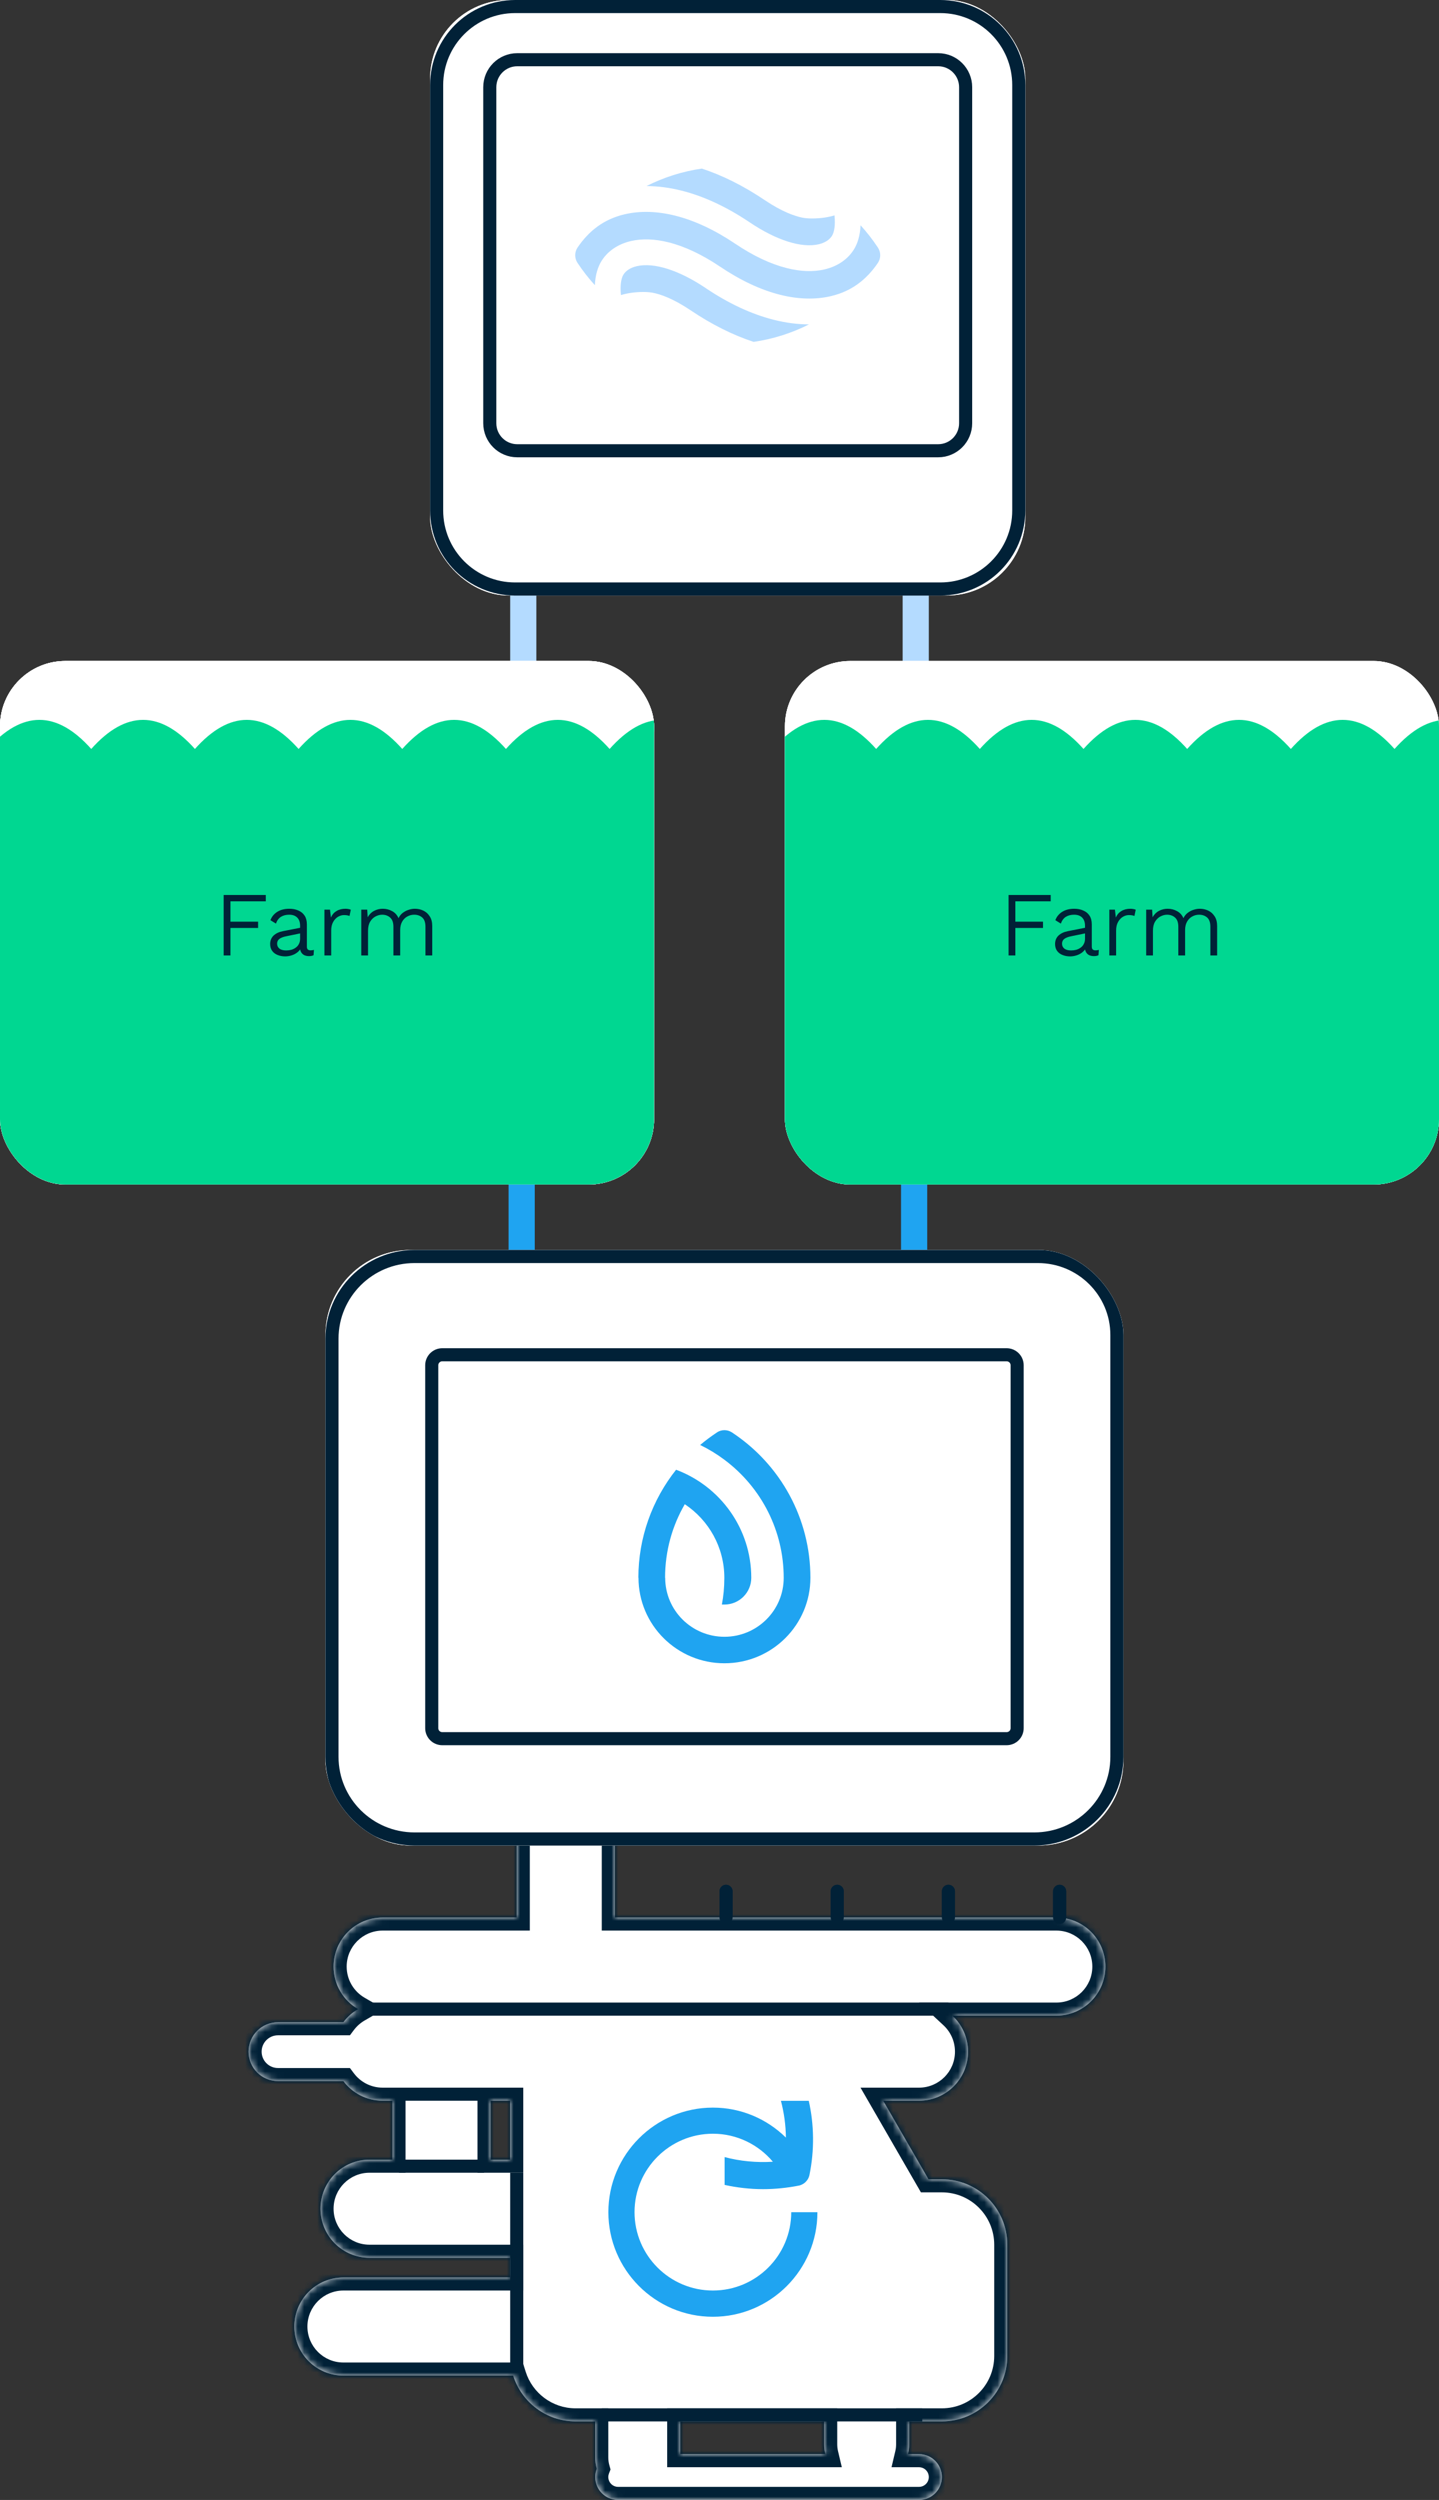 <svg width="220" height="382" viewBox="0 0 220 382" fill="none" xmlns="http://www.w3.org/2000/svg">
<rect x="0" y="0" width="220" height="382" fill="#333333" stroke="none"/>
<path d="M140 91L140 101L140 106L140 111" stroke="#B4DBFF" stroke-width="4"/>
<path d="M80 91L80 101L80 106L80 111" stroke="#B4DBFF" stroke-width="4"/>
<path d="M139.756 201L139.756 177" stroke="#1FA4F1" stroke-width="4"/>
<path d="M79.756 201L79.756 177" stroke="#1FA4F1" stroke-width="4"/>
<mask id="path-5-inside-1_2505_24807" fill="white">
<path fill-rule="evenodd" clip-rule="evenodd" d="M94 276.5C94 272.358 90.642 269 86.5 269C82.358 269 79 272.358 79 276.5V293H58.5C54.358 293 51 296.358 51 300.5C51 303.278 52.511 305.704 54.756 307C53.875 307.508 53.107 308.191 52.499 309H42.5C40.015 309 38 311.015 38 313.5C38 315.985 40.015 318 42.5 318H52.499C53.868 319.822 56.046 321 58.5 321H60L60 330H56.5C52.358 330 49 333.358 49 337.5C49 341.642 52.358 345 56.5 345H78V348H52.5C48.358 348 45 351.358 45 355.5C45 359.642 48.358 363 52.5 363H78.458C79.732 367.057 83.522 370 88 370H91V375.5C91 376.102 91.082 376.684 91.235 377.237C91.083 377.629 91 378.055 91 378.5C91 380.433 92.567 382 94.5 382H97.49L97.5 382L97.51 382H140.5C142.433 382 144 380.433 144 378.5C144 376.567 142.433 375 140.5 375H138.826C138.94 374.518 139 374.016 139 373.5V370H144C149.523 370 154 365.523 154 360V343C154 337.477 149.523 333 144 333H141.95L135.022 321H140.5C144.642 321 148 317.642 148 313.5C148 311.327 147.076 309.37 145.599 308H161.5C165.642 308 169 304.642 169 300.5C169 296.358 165.642 293 161.5 293H94V276.5ZM75 330V321H78V330H75ZM126 373.5C126 374.016 126.06 374.518 126.174 375H104V370H126V373.5Z"/>
</mask>
<path fill-rule="evenodd" clip-rule="evenodd" d="M94 276.5C94 272.358 90.642 269 86.5 269C82.358 269 79 272.358 79 276.5V293H58.5C54.358 293 51 296.358 51 300.5C51 303.278 52.511 305.704 54.756 307C53.875 307.508 53.107 308.191 52.499 309H42.5C40.015 309 38 311.015 38 313.5C38 315.985 40.015 318 42.5 318H52.499C53.868 319.822 56.046 321 58.5 321H60L60 330H56.5C52.358 330 49 333.358 49 337.5C49 341.642 52.358 345 56.5 345H78V348H52.5C48.358 348 45 351.358 45 355.5C45 359.642 48.358 363 52.5 363H78.458C79.732 367.057 83.522 370 88 370H91V375.5C91 376.102 91.082 376.684 91.235 377.237C91.083 377.629 91 378.055 91 378.5C91 380.433 92.567 382 94.5 382H97.49L97.5 382L97.51 382H140.5C142.433 382 144 380.433 144 378.5C144 376.567 142.433 375 140.5 375H138.826C138.94 374.518 139 374.016 139 373.5V370H144C149.523 370 154 365.523 154 360V343C154 337.477 149.523 333 144 333H141.95L135.022 321H140.5C144.642 321 148 317.642 148 313.5C148 311.327 147.076 309.37 145.599 308H161.5C165.642 308 169 304.642 169 300.5C169 296.358 165.642 293 161.5 293H94V276.5ZM75 330V321H78V330H75ZM126 373.5C126 374.016 126.06 374.518 126.174 375H104V370H126V373.5Z" fill="white"/>
<path d="M79 293V295H81V293H79ZM54.756 307L55.756 308.732L58.756 307L55.756 305.268L54.756 307ZM52.499 309V311H53.498L54.099 310.201L52.499 309ZM52.499 318L54.099 316.799L53.498 316H52.499V318ZM60 321H62V319H60V321ZM60 330V332H62V330H60ZM78 345H80V343H78V345ZM78 348V350H80V348H78ZM78.458 363L80.366 362.401L79.926 361H78.458V363ZM91 370H93V368H91V370ZM91.235 377.237L93.1 377.959L93.339 377.342L93.162 376.704L91.235 377.237ZM97.49 382L97.491 380H97.49V382ZM97.5 382L97.499 384H97.501L97.5 382ZM97.51 382V380H97.509L97.51 382ZM138.826 375L136.88 374.54L136.299 377H138.826V375ZM139 370V368H137V370H139ZM141.95 333L140.218 334L140.796 335H141.95V333ZM135.022 321V319H131.558L133.29 322L135.022 321ZM145.599 308V306H140.502L144.239 309.466L145.599 308ZM94 293H92V295H94V293ZM75 321V319H73V321H75ZM75 330H73V332H75V330ZM78 321H80V319H78V321ZM78 330V332H80V330H78ZM126.174 375V377H128.701L128.12 374.54L126.174 375ZM104 375H102V377H104V375ZM104 370V368H102V370H104ZM126 370H128V368H126V370ZM86.5 271C89.538 271 92 273.462 92 276.5H96C96 271.253 91.747 267 86.5 267V271ZM81 276.5C81 273.462 83.462 271 86.5 271V267C81.253 267 77 271.253 77 276.5H81ZM81 293V276.5H77V293H81ZM58.5 295H79V291H58.5V295ZM53 300.5C53 297.462 55.462 295 58.5 295V291C53.253 291 49 295.253 49 300.5H53ZM55.756 305.268C54.104 304.315 53 302.535 53 300.5H49C49 304.022 50.917 307.094 53.756 308.732L55.756 305.268ZM54.099 310.201C54.545 309.606 55.11 309.105 55.756 308.732L53.756 305.268C52.641 305.912 51.669 306.775 50.9 307.799L54.099 310.201ZM42.5 311H52.499V307H42.5V311ZM40 313.5C40 312.119 41.119 311 42.5 311V307C38.91 307 36 309.91 36 313.5H40ZM42.5 316C41.119 316 40 314.881 40 313.5H36C36 317.09 38.91 320 42.5 320V316ZM52.499 316H42.5V320H52.499V316ZM58.5 319C56.702 319 55.105 318.139 54.099 316.799L50.9 319.201C52.63 321.504 55.391 323 58.5 323V319ZM60 319H58.5V323H60V319ZM62 330L62 321H58L58 330H62ZM56.5 332H60V328H56.5V332ZM51 337.5C51 334.462 53.462 332 56.5 332V328C51.253 328 47 332.253 47 337.5H51ZM56.5 343C53.462 343 51 340.538 51 337.5H47C47 342.747 51.253 347 56.5 347V343ZM78 343H56.5V347H78V343ZM80 348V345H76V348H80ZM52.5 350H78V346H52.5V350ZM47 355.5C47 352.462 49.462 350 52.5 350V346C47.253 346 43 350.253 43 355.5H47ZM52.5 361C49.462 361 47 358.538 47 355.5H43C43 360.747 47.253 365 52.5 365V361ZM78.458 361H52.5V365H78.458V361ZM88 368C84.421 368 81.386 365.648 80.366 362.401L76.55 363.599C78.078 368.466 82.624 372 88 372V368ZM91 368H88V372H91V368ZM93 375.5V370H89V375.5H93ZM93.162 376.704C93.057 376.323 93 375.92 93 375.5H89C89 376.284 89.107 377.045 89.307 377.771L93.162 376.704ZM93 378.5C93 378.306 93.036 378.124 93.1 377.959L89.37 376.515C89.13 377.134 89 377.804 89 378.5H93ZM94.5 380C93.672 380 93 379.328 93 378.5H89C89 381.538 91.462 384 94.5 384V380ZM97.49 380H94.5V384H97.49V380ZM97.501 380L97.491 380L97.488 384L97.499 384L97.501 380ZM97.509 380L97.499 380L97.501 384L97.512 384L97.509 380ZM140.5 380H97.51V384H140.5V380ZM142 378.5C142 379.328 141.328 380 140.5 380V384C143.538 384 146 381.538 146 378.5H142ZM140.5 377C141.328 377 142 377.672 142 378.5H146C146 375.462 143.538 373 140.5 373V377ZM138.826 377H140.5V373H138.826V377ZM137 373.5C137 373.86 136.958 374.208 136.88 374.54L140.773 375.46C140.922 374.829 141 374.172 141 373.5H137ZM137 370V373.5H141V370H137ZM144 368H139V372H144V368ZM152 360C152 364.418 148.418 368 144 368V372C150.627 372 156 366.627 156 360H152ZM152 343V360H156V343H152ZM144 335C148.418 335 152 338.582 152 343H156C156 336.373 150.627 331 144 331V335ZM141.95 335H144V331H141.95V335ZM133.29 322L140.218 334L143.683 332L136.754 320L133.29 322ZM140.5 319H135.022V323H140.5V319ZM146 313.5C146 316.538 143.538 319 140.5 319V323C145.747 323 150 318.747 150 313.5H146ZM144.239 309.466C145.325 310.473 146 311.906 146 313.5H150C150 310.748 148.827 308.266 146.959 306.534L144.239 309.466ZM161.5 306H145.599V310H161.5V306ZM167 300.5C167 303.538 164.538 306 161.5 306V310C166.747 310 171 305.747 171 300.5H167ZM161.5 295C164.538 295 167 297.462 167 300.5H171C171 295.253 166.747 291 161.5 291V295ZM94 295H161.5V291H94V295ZM92 276.5V293H96V276.5H92ZM73 321V330H77V321H73ZM78 319H75V323H78V319ZM80 330V321H76V330H80ZM75 332H78V328H75V332ZM128.12 374.54C128.042 374.208 128 373.86 128 373.5H124C124 374.172 124.078 374.829 124.227 375.46L128.12 374.54ZM104 377H126.174V373H104V377ZM102 370V375H106V370H102ZM126 368H104V372H126V368ZM128 373.5V370H124V373.5H128Z" fill="#012137" mask="url(#path-5-inside-1_2505_24807)"/>
<path d="M120.97 338.02C120.97 344.63 115.6 350 108.99 350C102.38 350 97.01 344.63 97.01 338.02C97.01 331.41 102.38 326.04 108.99 326.04C112.67 326.04 115.96 327.71 118.16 330.32C115.66 330.48 113.17 330.24 110.78 329.61V333.86C112.7 334.28 114.67 334.51 116.66 334.51C118.5 334.51 120.36 334.32 122.21 333.95C122.85 333.79 123.39 333.32 123.64 332.71C123.69 332.59 123.72 332.48 123.75 332.36C124.53 328.54 124.47 324.69 123.65 321.01H119.39C119.87 322.83 120.13 324.72 120.15 326.63C117.27 323.8 113.34 322.05 108.99 322.05C100.18 322.05 93.01 329.22 93.01 338.03C93.01 346.84 100.18 354.01 108.99 354.01C117.8 354.01 124.97 346.84 124.97 338.03H120.97V338.02Z" fill="#1FA4F1"/>
<path d="M145 307H56.5" stroke="#012137" stroke-width="2"/>
<path d="M111 289L111 293" stroke="#012137" stroke-width="2" stroke-linecap="round"/>
<path d="M128 289L128 293" stroke="#012137" stroke-width="2" stroke-linecap="round"/>
<path d="M145 289L145 293" stroke="#012137" stroke-width="2" stroke-linecap="round"/>
<path d="M162 289L162 293" stroke="#012137" stroke-width="2" stroke-linecap="round"/>
<path d="M79 362L79 332" stroke="#012137" stroke-width="2"/>
<path d="M74 331L61 331" stroke="#012137" stroke-width="2"/>
<path d="M74 320L61 320" stroke="#012137" stroke-width="2"/>
<path d="M141 369L92 369" stroke="#012137" stroke-width="2"/>
<mask id="path-17-inside-2_2505_24807" fill="white">
<path fill-rule="evenodd" clip-rule="evenodd" d="M94 276.5C94 272.358 90.642 269 86.5 269C82.358 269 79 272.358 79 276.5V293H58.5C54.358 293 51 296.358 51 300.5C51 303.278 52.511 305.704 54.756 307C53.875 307.508 53.107 308.191 52.499 309H42.5C40.015 309 38 311.015 38 313.5C38 315.985 40.015 318 42.5 318H52.499C53.868 319.822 56.046 321 58.5 321H60L60 330H56.5C52.358 330 49 333.358 49 337.5C49 341.642 52.358 345 56.5 345H78V348H52.5C48.358 348 45 351.358 45 355.5C45 359.642 48.358 363 52.5 363H78.458C79.732 367.057 83.522 370 88 370H91V375.5C91 376.102 91.082 376.684 91.235 377.237C91.083 377.629 91 378.055 91 378.5C91 380.433 92.567 382 94.5 382H97.49L97.5 382L97.51 382H140.5C142.433 382 144 380.433 144 378.5C144 376.567 142.433 375 140.5 375H138.826C138.94 374.518 139 374.016 139 373.5V370H144C149.523 370 154 365.523 154 360V343C154 337.477 149.523 333 144 333H141.95L135.022 321H140.5C144.642 321 148 317.642 148 313.5C148 311.327 147.076 309.37 145.599 308H161.5C165.642 308 169 304.642 169 300.5C169 296.358 165.642 293 161.5 293H94V276.5ZM75 330V321H78V330H75ZM126 373.5C126 374.016 126.06 374.518 126.174 375H104V370H126V373.5Z"/>
</mask>
<path fill-rule="evenodd" clip-rule="evenodd" d="M94 276.5C94 272.358 90.642 269 86.5 269C82.358 269 79 272.358 79 276.5V293H58.5C54.358 293 51 296.358 51 300.5C51 303.278 52.511 305.704 54.756 307C53.875 307.508 53.107 308.191 52.499 309H42.5C40.015 309 38 311.015 38 313.5C38 315.985 40.015 318 42.5 318H52.499C53.868 319.822 56.046 321 58.5 321H60L60 330H56.5C52.358 330 49 333.358 49 337.5C49 341.642 52.358 345 56.5 345H78V348H52.5C48.358 348 45 351.358 45 355.5C45 359.642 48.358 363 52.5 363H78.458C79.732 367.057 83.522 370 88 370H91V375.5C91 376.102 91.082 376.684 91.235 377.237C91.083 377.629 91 378.055 91 378.5C91 380.433 92.567 382 94.5 382H97.49L97.5 382L97.51 382H140.5C142.433 382 144 380.433 144 378.5C144 376.567 142.433 375 140.5 375H138.826C138.94 374.518 139 374.016 139 373.5V370H144C149.523 370 154 365.523 154 360V343C154 337.477 149.523 333 144 333H141.95L135.022 321H140.5C144.642 321 148 317.642 148 313.5C148 311.327 147.076 309.37 145.599 308H161.5C165.642 308 169 304.642 169 300.5C169 296.358 165.642 293 161.5 293H94V276.5ZM75 330V321H78V330H75ZM126 373.5C126 374.016 126.06 374.518 126.174 375H104V370H126V373.5Z" fill="white"/>
<path d="M79 293V295H81V293H79ZM54.756 307L55.756 308.732L58.756 307L55.756 305.268L54.756 307ZM52.499 309V311H53.498L54.099 310.201L52.499 309ZM52.499 318L54.099 316.799L53.498 316H52.499V318ZM60 321H62V319H60V321ZM60 330V332H62V330H60ZM78 345H80V343H78V345ZM78 348V350H80V348H78ZM78.458 363L80.366 362.401L79.926 361H78.458V363ZM91 370H93V368H91V370ZM91.235 377.237L93.1 377.959L93.339 377.342L93.162 376.704L91.235 377.237ZM97.49 382L97.491 380H97.49V382ZM97.5 382L97.499 384H97.501L97.5 382ZM97.51 382V380H97.509L97.51 382ZM138.826 375L136.88 374.54L136.299 377H138.826V375ZM139 370V368H137V370H139ZM141.95 333L140.218 334L140.796 335H141.95V333ZM135.022 321V319H131.558L133.29 322L135.022 321ZM145.599 308V306H140.502L144.239 309.466L145.599 308ZM94 293H92V295H94V293ZM75 321V319H73V321H75ZM75 330H73V332H75V330ZM78 321H80V319H78V321ZM78 330V332H80V330H78ZM126.174 375V377H128.701L128.12 374.54L126.174 375ZM104 375H102V377H104V375ZM104 370V368H102V370H104ZM126 370H128V368H126V370ZM86.5 271C89.538 271 92 273.462 92 276.5H96C96 271.253 91.747 267 86.5 267V271ZM81 276.5C81 273.462 83.462 271 86.5 271V267C81.253 267 77 271.253 77 276.5H81ZM81 293V276.5H77V293H81ZM58.5 295H79V291H58.5V295ZM53 300.5C53 297.462 55.462 295 58.5 295V291C53.253 291 49 295.253 49 300.5H53ZM55.756 305.268C54.104 304.315 53 302.535 53 300.5H49C49 304.022 50.917 307.094 53.756 308.732L55.756 305.268ZM54.099 310.201C54.545 309.606 55.11 309.105 55.756 308.732L53.756 305.268C52.641 305.912 51.669 306.775 50.9 307.799L54.099 310.201ZM42.5 311H52.499V307H42.5V311ZM40 313.5C40 312.119 41.119 311 42.5 311V307C38.91 307 36 309.91 36 313.5H40ZM42.5 316C41.119 316 40 314.881 40 313.5H36C36 317.09 38.91 320 42.5 320V316ZM52.499 316H42.5V320H52.499V316ZM58.5 319C56.702 319 55.105 318.139 54.099 316.799L50.9 319.201C52.63 321.504 55.391 323 58.5 323V319ZM60 319H58.5V323H60V319ZM62 330L62 321H58L58 330H62ZM56.5 332H60V328H56.5V332ZM51 337.5C51 334.462 53.462 332 56.5 332V328C51.253 328 47 332.253 47 337.5H51ZM56.5 343C53.462 343 51 340.538 51 337.5H47C47 342.747 51.253 347 56.5 347V343ZM78 343H56.5V347H78V343ZM80 348V345H76V348H80ZM52.5 350H78V346H52.5V350ZM47 355.5C47 352.462 49.462 350 52.5 350V346C47.253 346 43 350.253 43 355.5H47ZM52.5 361C49.462 361 47 358.538 47 355.5H43C43 360.747 47.253 365 52.5 365V361ZM78.458 361H52.5V365H78.458V361ZM88 368C84.421 368 81.386 365.648 80.366 362.401L76.55 363.599C78.078 368.466 82.624 372 88 372V368ZM91 368H88V372H91V368ZM93 375.5V370H89V375.5H93ZM93.162 376.704C93.057 376.323 93 375.92 93 375.5H89C89 376.284 89.107 377.045 89.307 377.771L93.162 376.704ZM93 378.5C93 378.306 93.036 378.124 93.1 377.959L89.37 376.515C89.13 377.134 89 377.804 89 378.5H93ZM94.5 380C93.672 380 93 379.328 93 378.5H89C89 381.538 91.462 384 94.5 384V380ZM97.49 380H94.5V384H97.49V380ZM97.501 380L97.491 380L97.488 384L97.499 384L97.501 380ZM97.509 380L97.499 380L97.501 384L97.512 384L97.509 380ZM140.5 380H97.51V384H140.5V380ZM142 378.5C142 379.328 141.328 380 140.5 380V384C143.538 384 146 381.538 146 378.5H142ZM140.5 377C141.328 377 142 377.672 142 378.5H146C146 375.462 143.538 373 140.5 373V377ZM138.826 377H140.5V373H138.826V377ZM137 373.5C137 373.86 136.958 374.208 136.88 374.54L140.773 375.46C140.922 374.829 141 374.172 141 373.5H137ZM137 370V373.5H141V370H137ZM144 368H139V372H144V368ZM152 360C152 364.418 148.418 368 144 368V372C150.627 372 156 366.627 156 360H152ZM152 343V360H156V343H152ZM144 335C148.418 335 152 338.582 152 343H156C156 336.373 150.627 331 144 331V335ZM141.95 335H144V331H141.95V335ZM133.29 322L140.218 334L143.683 332L136.754 320L133.29 322ZM140.5 319H135.022V323H140.5V319ZM146 313.5C146 316.538 143.538 319 140.5 319V323C145.747 323 150 318.747 150 313.5H146ZM144.239 309.466C145.325 310.473 146 311.906 146 313.5H150C150 310.748 148.827 308.266 146.959 306.534L144.239 309.466ZM161.5 306H145.599V310H161.5V306ZM167 300.5C167 303.538 164.538 306 161.5 306V310C166.747 310 171 305.747 171 300.5H167ZM161.5 295C164.538 295 167 297.462 167 300.5H171C171 295.253 166.747 291 161.5 291V295ZM94 295H161.5V291H94V295ZM92 276.5V293H96V276.5H92ZM73 321V330H77V321H73ZM78 319H75V323H78V319ZM80 330V321H76V330H80ZM75 332H78V328H75V332ZM128.12 374.54C128.042 374.208 128 373.86 128 373.5H124C124 374.172 124.078 374.829 124.227 375.46L128.12 374.54ZM104 377H126.174V373H104V377ZM102 370V375H106V370H102ZM126 368H104V372H126V368ZM128 373.5V370H124V373.5H128Z" fill="#012137" mask="url(#path-17-inside-2_2505_24807)"/>
<path d="M120.97 338.02C120.97 344.63 115.6 350 108.99 350C102.38 350 97.01 344.63 97.01 338.02C97.01 331.41 102.38 326.04 108.99 326.04C112.67 326.04 115.96 327.71 118.16 330.32C115.66 330.48 113.17 330.24 110.78 329.61V333.86C112.7 334.28 114.67 334.51 116.66 334.51C118.5 334.51 120.36 334.32 122.21 333.95C122.85 333.79 123.39 333.32 123.64 332.71C123.69 332.59 123.72 332.48 123.75 332.36C124.53 328.54 124.47 324.69 123.65 321.01H119.39C119.87 322.83 120.13 324.72 120.15 326.63C117.27 323.8 113.34 322.05 108.99 322.05C100.18 322.05 93.01 329.22 93.01 338.03C93.01 346.84 100.18 354.01 108.99 354.01C117.8 354.01 124.97 346.84 124.97 338.03H120.97V338.02Z" fill="#1FA4F1"/>
<path d="M145 307H56.5" stroke="#012137" stroke-width="2"/>
<path d="M111 289L111 293" stroke="#012137" stroke-width="2" stroke-linecap="round"/>
<path d="M128 289L128 293" stroke="#012137" stroke-width="2" stroke-linecap="round"/>
<path d="M145 289L145 293" stroke="#012137" stroke-width="2" stroke-linecap="round"/>
<path d="M162 289L162 293" stroke="#012137" stroke-width="2" stroke-linecap="round"/>
<path d="M79 362L79 332" stroke="#012137" stroke-width="2"/>
<path d="M74 331L61 331" stroke="#012137" stroke-width="2"/>
<path d="M74 320L61 320" stroke="#012137" stroke-width="2"/>
<path d="M141 369L92 369" stroke="#012137" stroke-width="2"/>
<g clip-path="url(#clip0_2505_24807)">
<rect x="65.756" width="91" height="91" rx="12" fill="white"/>
<path d="M155.754 12.999V12.999V78.001C155.754 84.628 150.381 90 143.754 90H78.755C72.128 90 66.756 84.628 66.756 77.998V12.999C66.756 6.372 72.128 1 78.755 1H143.757C150.384 1 155.756 6.372 155.754 12.999Z" stroke="#012137" stroke-width="2"/>
<path d="M79.081 9.125H143.431C145.751 9.125 147.631 11.007 147.631 13.326V64.676C147.631 66.997 145.75 68.877 143.431 68.877H79.081C76.76 68.877 74.88 66.995 74.88 64.676V13.326C74.88 11.005 76.762 9.125 79.081 9.125Z" stroke="#012137" stroke-width="2"/>
<path d="M110.083 40.743C113.224 42.857 116.317 44.304 119.276 45.045C122.036 45.737 124.637 45.808 127.003 45.258C130.193 44.517 132.49 42.72 134.224 40.16C134.689 39.457 134.687 38.535 134.219 37.831C133.417 36.618 132.529 35.48 131.566 34.426C131.493 36.102 131.057 37.237 130.649 37.95C129.727 39.551 128.097 40.693 126.054 41.167C124.343 41.564 122.406 41.497 120.298 40.97C117.815 40.349 115.166 39.099 112.428 37.258C109.287 35.143 106.194 33.696 103.236 32.956C100.475 32.263 97.874 32.192 95.508 32.742C92.318 33.483 90.021 35.281 88.287 37.84C87.822 38.544 87.824 39.466 88.292 40.17C89.094 41.383 89.982 42.52 90.945 43.575C91.018 41.899 91.454 40.764 91.862 40.05C92.784 38.45 94.414 37.308 96.457 36.833C98.168 36.437 100.106 36.503 102.213 37.031C104.696 37.652 107.345 38.902 110.083 40.743Z" fill="#B4DBFF"/>
<path d="M114.63 33.985C118.693 36.718 122.534 37.936 125.162 37.326C126.127 37.101 126.861 36.624 127.23 35.982C127.574 35.384 127.707 34.331 127.595 33.093C127.59 33.031 127.583 32.971 127.576 32.91C126.746 33.164 125.598 33.384 124.121 33.384C123.504 33.384 122.997 33.322 122.674 33.258C121.532 33.033 119.606 32.387 116.918 30.58C113.71 28.422 110.484 26.805 107.299 25.76C104.327 26.189 101.475 27.097 98.84 28.431C100.569 28.436 102.36 28.67 104.192 29.128C107.595 29.981 111.105 31.614 114.628 33.983L114.63 33.985Z" fill="#B4DBFF"/>
<path d="M107.881 44.015C103.818 41.281 99.977 40.064 97.349 40.674C96.383 40.898 95.65 41.375 95.281 42.017C94.937 42.616 94.804 43.668 94.916 44.907C94.921 44.969 94.927 45.028 94.934 45.09C95.764 44.836 96.913 44.615 98.39 44.615C99.007 44.615 99.513 44.677 99.837 44.742C100.979 44.966 102.905 45.613 105.592 47.42C108.8 49.578 112.029 51.194 115.214 52.24C118.186 51.811 121.041 50.903 123.678 49.569C121.947 49.564 120.153 49.332 118.319 48.871C114.916 48.018 111.405 46.386 107.883 44.017L107.881 44.015Z" fill="#B4DBFF"/>
</g>
<g clip-path="url(#clip1_2505_24807)">
<rect x="65.756" width="91" height="91" rx="12" fill="white"/>
<path d="M155.754 12.999V12.999V78.001C155.754 84.628 150.381 90 143.754 90H78.755C72.128 90 66.756 84.628 66.756 77.998V12.999C66.756 6.372 72.128 1 78.755 1H143.757C150.384 1 155.756 6.372 155.754 12.999Z" stroke="#012137" stroke-width="2"/>
<path d="M79.081 9.125H143.431C145.751 9.125 147.631 11.007 147.631 13.326V64.676C147.631 66.997 145.75 68.877 143.431 68.877H79.081C76.76 68.877 74.88 66.995 74.88 64.676V13.326C74.88 11.005 76.762 9.125 79.081 9.125Z" stroke="#012137" stroke-width="2"/>
<path d="M110.083 40.743C113.224 42.857 116.317 44.304 119.276 45.045C122.036 45.737 124.637 45.808 127.003 45.258C130.193 44.517 132.49 42.72 134.224 40.16C134.689 39.457 134.687 38.535 134.219 37.831C133.417 36.618 132.529 35.48 131.566 34.426C131.493 36.102 131.057 37.237 130.649 37.95C129.727 39.551 128.097 40.693 126.054 41.167C124.343 41.564 122.406 41.497 120.298 40.97C117.815 40.349 115.166 39.099 112.428 37.258C109.287 35.143 106.194 33.696 103.236 32.956C100.475 32.263 97.874 32.192 95.508 32.742C92.318 33.483 90.021 35.281 88.287 37.84C87.822 38.544 87.824 39.466 88.292 40.17C89.094 41.383 89.982 42.52 90.945 43.575C91.018 41.899 91.454 40.764 91.862 40.05C92.784 38.45 94.414 37.308 96.457 36.833C98.168 36.437 100.106 36.503 102.213 37.031C104.696 37.652 107.345 38.902 110.083 40.743Z" fill="#B4DBFF"/>
<path d="M114.63 33.985C118.693 36.718 122.534 37.936 125.162 37.326C126.127 37.101 126.861 36.624 127.23 35.982C127.574 35.384 127.707 34.331 127.595 33.093C127.59 33.031 127.583 32.971 127.576 32.91C126.746 33.164 125.598 33.384 124.121 33.384C123.504 33.384 122.997 33.322 122.674 33.258C121.532 33.033 119.606 32.387 116.918 30.58C113.71 28.422 110.484 26.805 107.299 25.76C104.327 26.189 101.475 27.097 98.84 28.431C100.569 28.436 102.36 28.67 104.192 29.128C107.595 29.981 111.105 31.614 114.628 33.983L114.63 33.985Z" fill="#B4DBFF"/>
<path d="M107.881 44.015C103.818 41.281 99.977 40.064 97.349 40.674C96.383 40.898 95.65 41.375 95.281 42.017C94.937 42.616 94.804 43.668 94.916 44.907C94.921 44.969 94.927 45.028 94.934 45.09C95.764 44.836 96.913 44.615 98.39 44.615C99.007 44.615 99.513 44.677 99.837 44.742C100.979 44.966 102.905 45.613 105.592 47.42C108.8 49.578 112.029 51.194 115.214 52.24C118.186 51.811 121.041 50.903 123.678 49.569C121.947 49.564 120.153 49.332 118.319 48.871C114.916 48.018 111.405 46.386 107.883 44.017L107.881 44.015Z" fill="#B4DBFF"/>
</g>
<g clip-path="url(#clip2_2505_24807)">
<rect x="49.756" y="191" width="122" height="91" rx="13" fill="white"/>
<path d="M63.381 192H158.684C165.355 192 170.756 197.379 170.756 204V268.45C170.756 275.377 165.11 281 158.131 281H63.381C56.402 281 50.756 275.377 50.756 268.45V204.55C50.756 197.623 56.402 192 63.381 192Z" stroke="#012137" stroke-width="2"/>
<path d="M67.62 207.012H153.891C154.787 207.012 155.505 207.732 155.505 208.61V264.078C155.505 264.955 154.788 265.676 153.891 265.676H67.62C66.724 265.676 66.007 264.956 66.007 264.078V208.61C66.007 207.733 66.723 207.012 67.62 207.012Z" stroke="#012137" stroke-width="2"/>
<path d="M111.883 218.873C111.883 218.873 111.852 218.855 111.843 218.843C111.182 218.43 110.324 218.43 109.663 218.843C109.654 218.843 109.632 218.861 109.623 218.873C108.716 219.473 107.858 220.109 107.041 220.796C108.353 221.432 109.595 222.188 110.748 223.053C116.448 227.309 119.817 233.955 119.817 241.094C119.817 246.066 115.765 250.105 110.757 250.105C105.749 250.105 101.698 246.075 101.698 241.094H101.679C101.679 236.994 102.774 233.151 104.695 229.849C108.344 232.28 110.739 236.407 110.739 241.094C110.739 242.574 110.601 243.938 110.364 245.182H110.748C113.017 245.182 114.858 243.348 114.858 241.094C114.858 233.533 110.078 227.092 103.364 224.581C99.678 229.22 97.597 235.004 97.597 241.082H97.615C97.615 248.298 103.502 254.153 110.757 254.153C118.013 254.153 123.9 248.298 123.9 241.082C123.9 232.121 119.405 223.814 111.883 218.864V218.873Z" fill="#1FA4F1"/>
</g>
<g clip-path="url(#clip3_2505_24807)">
<rect x="49.756" y="191" width="122" height="91" rx="13" fill="white"/>
<path d="M63.381 192H158.684C165.355 192 170.756 197.379 170.756 204V268.45C170.756 275.377 165.11 281 158.131 281H63.381C56.402 281 50.756 275.377 50.756 268.45V204.55C50.756 197.623 56.402 192 63.381 192Z" stroke="#012137" stroke-width="2"/>
<path d="M67.62 207.012H153.891C154.787 207.012 155.505 207.732 155.505 208.61V264.078C155.505 264.955 154.788 265.676 153.891 265.676H67.62C66.724 265.676 66.007 264.956 66.007 264.078V208.61C66.007 207.733 66.723 207.012 67.62 207.012Z" stroke="#012137" stroke-width="2"/>
<path d="M111.883 218.873C111.883 218.873 111.852 218.855 111.843 218.843C111.182 218.43 110.324 218.43 109.663 218.843C109.654 218.843 109.632 218.861 109.623 218.873C108.716 219.473 107.858 220.109 107.041 220.796C108.353 221.432 109.595 222.188 110.748 223.053C116.448 227.309 119.817 233.955 119.817 241.094C119.817 246.066 115.765 250.105 110.757 250.105C105.749 250.105 101.698 246.075 101.698 241.094H101.679C101.679 236.994 102.774 233.151 104.695 229.849C108.344 232.28 110.739 236.407 110.739 241.094C110.739 242.574 110.601 243.938 110.364 245.182H110.748C113.017 245.182 114.858 243.348 114.858 241.094C114.858 233.533 110.078 227.092 103.364 224.581C99.678 229.22 97.597 235.004 97.597 241.082H97.615C97.615 248.298 103.502 254.153 110.757 254.153C118.013 254.153 123.9 248.298 123.9 241.082C123.9 232.121 119.405 223.814 111.883 218.864V218.873Z" fill="#1FA4F1"/>
</g>
<g clip-path="url(#clip4_2505_24807)">
<rect x="120" y="101" width="100" height="80" rx="10" fill="white"/>
<path d="M38.85 114.444C33.567 108.519 28.284 108.519 23 114.444L23 254.5L340 254.5L340 114.444C334.717 108.518 329.433 108.518 324.15 114.444C318.867 108.518 313.583 108.518 308.3 114.444C303.017 108.518 297.733 108.518 292.45 114.444C287.167 108.518 281.883 108.518 276.6 114.444C271.317 108.518 266.033 108.518 260.75 114.444C255.467 108.518 250.183 108.518 244.9 114.444C239.617 108.518 234.333 108.518 229.05 114.444C223.767 108.518 218.483 108.518 213.2 114.444C207.917 108.518 202.633 108.518 197.35 114.444C192.067 108.518 186.783 108.518 181.5 114.444C176.217 108.518 170.933 108.518 165.65 114.444C160.367 108.518 155.084 108.518 149.8 114.444C144.517 108.518 139.234 108.518 133.95 114.444C128.667 108.518 123.383 108.519 118.1 114.444C112.817 108.519 107.534 108.519 102.25 114.444C96.967 108.519 91.683 108.519 86.4 114.444C81.117 108.519 75.834 108.519 70.55 114.444C65.267 108.519 59.983 108.519 54.7 114.444C49.417 108.519 44.133 108.519 38.85 114.444Z" fill="#00D791"/>
<path d="M160.636 137.726H155.232V140.834H159.46V141.8H155.232V146H154.196V136.76H160.636V137.726ZM165.882 141.464C165.882 140.923 165.737 140.507 165.448 140.218C165.159 139.919 164.748 139.77 164.216 139.77C163.721 139.77 163.301 139.877 162.956 140.092C162.611 140.307 162.354 140.652 162.186 141.128L161.346 140.61C161.542 140.078 161.887 139.653 162.382 139.336C162.886 139.019 163.507 138.86 164.244 138.86C164.748 138.86 165.201 138.949 165.602 139.126C166.013 139.294 166.335 139.555 166.568 139.91C166.801 140.265 166.918 140.713 166.918 141.254V144.67C166.918 145.034 167.105 145.216 167.478 145.216C167.655 145.216 167.828 145.193 167.996 145.146L167.94 145.958C167.763 146.051 167.529 146.098 167.24 146.098C166.979 146.098 166.741 146.051 166.526 145.958C166.321 145.855 166.157 145.701 166.036 145.496C165.915 145.281 165.854 145.015 165.854 144.698V144.516L166.12 144.544C166.017 144.917 165.826 145.221 165.546 145.454C165.275 145.687 164.967 145.86 164.622 145.972C164.277 146.084 163.936 146.14 163.6 146.14C163.189 146.14 162.807 146.07 162.452 145.93C162.097 145.79 161.817 145.58 161.612 145.3C161.407 145.02 161.304 144.67 161.304 144.25C161.304 143.727 161.477 143.298 161.822 142.962C162.177 142.626 162.667 142.397 163.292 142.276L166.092 141.73V142.584L163.782 143.06C163.306 143.153 162.951 143.289 162.718 143.466C162.485 143.643 162.368 143.886 162.368 144.194C162.368 144.511 162.485 144.763 162.718 144.95C162.961 145.137 163.306 145.23 163.754 145.23C164.025 145.23 164.286 145.197 164.538 145.132C164.79 145.057 165.019 144.945 165.224 144.796C165.429 144.647 165.588 144.46 165.7 144.236C165.821 144.012 165.882 143.746 165.882 143.438V141.464ZM169.6 146V139H170.454L170.594 140.204C170.78 139.765 171.065 139.434 171.448 139.21C171.83 138.977 172.292 138.86 172.834 138.86C172.964 138.86 173.104 138.874 173.254 138.902C173.403 138.921 173.529 138.958 173.632 139.014L173.436 139.966C173.333 139.919 173.221 139.887 173.1 139.868C172.978 139.84 172.806 139.826 172.582 139.826C172.274 139.826 171.97 139.915 171.672 140.092C171.373 140.269 171.126 140.535 170.93 140.89C170.734 141.235 170.636 141.669 170.636 142.192V146H169.6ZM175.232 146V139H176.142L176.212 140.162C176.455 139.723 176.782 139.397 177.192 139.182C177.612 138.967 178.051 138.86 178.508 138.86C179.031 138.86 179.512 138.981 179.95 139.224C180.389 139.457 180.716 139.817 180.93 140.302C181.08 139.975 181.29 139.709 181.56 139.504C181.831 139.289 182.13 139.131 182.456 139.028C182.792 138.916 183.114 138.86 183.422 138.86C183.88 138.86 184.309 138.953 184.71 139.14C185.112 139.327 185.438 139.616 185.69 140.008C185.952 140.4 186.082 140.899 186.082 141.506V146H185.046V141.604C185.046 140.96 184.883 140.493 184.556 140.204C184.23 139.915 183.819 139.77 183.324 139.77C182.942 139.77 182.587 139.863 182.26 140.05C181.934 140.227 181.672 140.493 181.476 140.848C181.28 141.193 181.182 141.618 181.182 142.122V146H180.146V141.618C180.146 140.965 179.978 140.493 179.642 140.204C179.316 139.915 178.91 139.77 178.424 139.77C178.088 139.77 177.752 139.859 177.416 140.036C177.09 140.204 176.814 140.47 176.59 140.834C176.376 141.189 176.268 141.651 176.268 142.22V146H175.232Z" fill="#012137"/>
</g>
<g clip-path="url(#clip5_2505_24807)">
<rect x="120" y="101" width="100" height="80" rx="10" fill="white"/>
<path d="M38.85 114.444C33.567 108.519 28.284 108.519 23 114.444L23 254.5L340 254.5L340 114.444C334.717 108.518 329.433 108.518 324.15 114.444C318.867 108.518 313.583 108.518 308.3 114.444C303.017 108.518 297.733 108.518 292.45 114.444C287.167 108.518 281.883 108.518 276.6 114.444C271.317 108.518 266.033 108.518 260.75 114.444C255.467 108.518 250.183 108.518 244.9 114.444C239.617 108.518 234.333 108.518 229.05 114.444C223.767 108.518 218.483 108.518 213.2 114.444C207.917 108.518 202.633 108.518 197.35 114.444C192.067 108.518 186.783 108.518 181.5 114.444C176.217 108.518 170.933 108.518 165.65 114.444C160.367 108.518 155.084 108.518 149.8 114.444C144.517 108.518 139.234 108.518 133.95 114.444C128.667 108.518 123.383 108.519 118.1 114.444C112.817 108.519 107.534 108.519 102.25 114.444C96.967 108.519 91.683 108.519 86.4 114.444C81.117 108.519 75.834 108.519 70.55 114.444C65.267 108.519 59.983 108.519 54.7 114.444C49.417 108.519 44.133 108.519 38.85 114.444Z" fill="#00D791"/>
<path d="M160.636 137.726H155.232V140.834H159.46V141.8H155.232V146H154.196V136.76H160.636V137.726ZM165.882 141.464C165.882 140.923 165.737 140.507 165.448 140.218C165.159 139.919 164.748 139.77 164.216 139.77C163.721 139.77 163.301 139.877 162.956 140.092C162.611 140.307 162.354 140.652 162.186 141.128L161.346 140.61C161.542 140.078 161.887 139.653 162.382 139.336C162.886 139.019 163.507 138.86 164.244 138.86C164.748 138.86 165.201 138.949 165.602 139.126C166.013 139.294 166.335 139.555 166.568 139.91C166.801 140.265 166.918 140.713 166.918 141.254V144.67C166.918 145.034 167.105 145.216 167.478 145.216C167.655 145.216 167.828 145.193 167.996 145.146L167.94 145.958C167.763 146.051 167.529 146.098 167.24 146.098C166.979 146.098 166.741 146.051 166.526 145.958C166.321 145.855 166.157 145.701 166.036 145.496C165.915 145.281 165.854 145.015 165.854 144.698V144.516L166.12 144.544C166.017 144.917 165.826 145.221 165.546 145.454C165.275 145.687 164.967 145.86 164.622 145.972C164.277 146.084 163.936 146.14 163.6 146.14C163.189 146.14 162.807 146.07 162.452 145.93C162.097 145.79 161.817 145.58 161.612 145.3C161.407 145.02 161.304 144.67 161.304 144.25C161.304 143.727 161.477 143.298 161.822 142.962C162.177 142.626 162.667 142.397 163.292 142.276L166.092 141.73V142.584L163.782 143.06C163.306 143.153 162.951 143.289 162.718 143.466C162.485 143.643 162.368 143.886 162.368 144.194C162.368 144.511 162.485 144.763 162.718 144.95C162.961 145.137 163.306 145.23 163.754 145.23C164.025 145.23 164.286 145.197 164.538 145.132C164.79 145.057 165.019 144.945 165.224 144.796C165.429 144.647 165.588 144.46 165.7 144.236C165.821 144.012 165.882 143.746 165.882 143.438V141.464ZM169.6 146V139H170.454L170.594 140.204C170.78 139.765 171.065 139.434 171.448 139.21C171.83 138.977 172.292 138.86 172.834 138.86C172.964 138.86 173.104 138.874 173.254 138.902C173.403 138.921 173.529 138.958 173.632 139.014L173.436 139.966C173.333 139.919 173.221 139.887 173.1 139.868C172.978 139.84 172.806 139.826 172.582 139.826C172.274 139.826 171.97 139.915 171.672 140.092C171.373 140.269 171.126 140.535 170.93 140.89C170.734 141.235 170.636 141.669 170.636 142.192V146H169.6ZM175.232 146V139H176.142L176.212 140.162C176.455 139.723 176.782 139.397 177.192 139.182C177.612 138.967 178.051 138.86 178.508 138.86C179.031 138.86 179.512 138.981 179.95 139.224C180.389 139.457 180.716 139.817 180.93 140.302C181.08 139.975 181.29 139.709 181.56 139.504C181.831 139.289 182.13 139.131 182.456 139.028C182.792 138.916 183.114 138.86 183.422 138.86C183.88 138.86 184.309 138.953 184.71 139.14C185.112 139.327 185.438 139.616 185.69 140.008C185.952 140.4 186.082 140.899 186.082 141.506V146H185.046V141.604C185.046 140.96 184.883 140.493 184.556 140.204C184.23 139.915 183.819 139.77 183.324 139.77C182.942 139.77 182.587 139.863 182.26 140.05C181.934 140.227 181.672 140.493 181.476 140.848C181.28 141.193 181.182 141.618 181.182 142.122V146H180.146V141.618C180.146 140.965 179.978 140.493 179.642 140.204C179.316 139.915 178.91 139.77 178.424 139.77C178.088 139.77 177.752 139.859 177.416 140.036C177.09 140.204 176.814 140.47 176.59 140.834C176.376 141.189 176.268 141.651 176.268 142.22V146H175.232Z" fill="#012137"/>
</g>
<g clip-path="url(#clip6_2505_24807)">
<rect x="120" y="101" width="100" height="80" rx="10" fill="white"/>
<path d="M38.85 114.444C33.567 108.519 28.284 108.519 23 114.444L23 254.5L340 254.5L340 114.444C334.717 108.518 329.433 108.518 324.15 114.444C318.867 108.518 313.583 108.518 308.3 114.444C303.017 108.518 297.733 108.518 292.45 114.444C287.167 108.518 281.883 108.518 276.6 114.444C271.317 108.518 266.033 108.518 260.75 114.444C255.467 108.518 250.183 108.518 244.9 114.444C239.617 108.518 234.333 108.518 229.05 114.444C223.767 108.518 218.483 108.518 213.2 114.444C207.917 108.518 202.633 108.518 197.35 114.444C192.067 108.518 186.783 108.518 181.5 114.444C176.217 108.518 170.933 108.518 165.65 114.444C160.367 108.518 155.084 108.518 149.8 114.444C144.517 108.518 139.234 108.518 133.95 114.444C128.667 108.518 123.383 108.519 118.1 114.444C112.817 108.519 107.534 108.519 102.25 114.444C96.967 108.519 91.683 108.519 86.4 114.444C81.117 108.519 75.834 108.519 70.55 114.444C65.267 108.519 59.983 108.519 54.7 114.444C49.417 108.519 44.133 108.519 38.85 114.444Z" fill="#00D791"/>
<path d="M160.636 137.726H155.232V140.834H159.46V141.8H155.232V146H154.196V136.76H160.636V137.726ZM165.882 141.464C165.882 140.923 165.737 140.507 165.448 140.218C165.159 139.919 164.748 139.77 164.216 139.77C163.721 139.77 163.301 139.877 162.956 140.092C162.611 140.307 162.354 140.652 162.186 141.128L161.346 140.61C161.542 140.078 161.887 139.653 162.382 139.336C162.886 139.019 163.507 138.86 164.244 138.86C164.748 138.86 165.201 138.949 165.602 139.126C166.013 139.294 166.335 139.555 166.568 139.91C166.801 140.265 166.918 140.713 166.918 141.254V144.67C166.918 145.034 167.105 145.216 167.478 145.216C167.655 145.216 167.828 145.193 167.996 145.146L167.94 145.958C167.763 146.051 167.529 146.098 167.24 146.098C166.979 146.098 166.741 146.051 166.526 145.958C166.321 145.855 166.157 145.701 166.036 145.496C165.915 145.281 165.854 145.015 165.854 144.698V144.516L166.12 144.544C166.017 144.917 165.826 145.221 165.546 145.454C165.275 145.687 164.967 145.86 164.622 145.972C164.277 146.084 163.936 146.14 163.6 146.14C163.189 146.14 162.807 146.07 162.452 145.93C162.097 145.79 161.817 145.58 161.612 145.3C161.407 145.02 161.304 144.67 161.304 144.25C161.304 143.727 161.477 143.298 161.822 142.962C162.177 142.626 162.667 142.397 163.292 142.276L166.092 141.73V142.584L163.782 143.06C163.306 143.153 162.951 143.289 162.718 143.466C162.485 143.643 162.368 143.886 162.368 144.194C162.368 144.511 162.485 144.763 162.718 144.95C162.961 145.137 163.306 145.23 163.754 145.23C164.025 145.23 164.286 145.197 164.538 145.132C164.79 145.057 165.019 144.945 165.224 144.796C165.429 144.647 165.588 144.46 165.7 144.236C165.821 144.012 165.882 143.746 165.882 143.438V141.464ZM169.6 146V139H170.454L170.594 140.204C170.78 139.765 171.065 139.434 171.448 139.21C171.83 138.977 172.292 138.86 172.834 138.86C172.964 138.86 173.104 138.874 173.254 138.902C173.403 138.921 173.529 138.958 173.632 139.014L173.436 139.966C173.333 139.919 173.221 139.887 173.1 139.868C172.978 139.84 172.806 139.826 172.582 139.826C172.274 139.826 171.97 139.915 171.672 140.092C171.373 140.269 171.126 140.535 170.93 140.89C170.734 141.235 170.636 141.669 170.636 142.192V146H169.6ZM175.232 146V139H176.142L176.212 140.162C176.455 139.723 176.782 139.397 177.192 139.182C177.612 138.967 178.051 138.86 178.508 138.86C179.031 138.86 179.512 138.981 179.95 139.224C180.389 139.457 180.716 139.817 180.93 140.302C181.08 139.975 181.29 139.709 181.56 139.504C181.831 139.289 182.13 139.131 182.456 139.028C182.792 138.916 183.114 138.86 183.422 138.86C183.88 138.86 184.309 138.953 184.71 139.14C185.112 139.327 185.438 139.616 185.69 140.008C185.952 140.4 186.082 140.899 186.082 141.506V146H185.046V141.604C185.046 140.96 184.883 140.493 184.556 140.204C184.23 139.915 183.819 139.77 183.324 139.77C182.942 139.77 182.587 139.863 182.26 140.05C181.934 140.227 181.672 140.493 181.476 140.848C181.28 141.193 181.182 141.618 181.182 142.122V146H180.146V141.618C180.146 140.965 179.978 140.493 179.642 140.204C179.316 139.915 178.91 139.77 178.424 139.77C178.088 139.77 177.752 139.859 177.416 140.036C177.09 140.204 176.814 140.47 176.59 140.834C176.376 141.189 176.268 141.651 176.268 142.22V146H175.232Z" fill="#012137"/>
</g>
<g clip-path="url(#clip7_2505_24807)">
<rect y="101" width="100" height="80" rx="10" fill="white"/>
<path d="M-81.15 114.444C-86.433 108.519 -91.716 108.519 -97 114.444L-97 254.5L220 254.5L220 114.444C214.717 108.518 209.433 108.518 204.15 114.444C198.867 108.518 193.583 108.518 188.3 114.444C183.017 108.518 177.733 108.518 172.45 114.444C167.167 108.518 161.883 108.518 156.6 114.444C151.317 108.518 146.033 108.518 140.75 114.444C135.467 108.518 130.183 108.518 124.9 114.444C119.617 108.518 114.333 108.518 109.05 114.444C103.767 108.518 98.483 108.518 93.2 114.444C87.917 108.518 82.633 108.518 77.35 114.444C72.067 108.518 66.783 108.518 61.5 114.444C56.217 108.518 50.933 108.518 45.65 114.444C40.367 108.518 35.084 108.518 29.8 114.444C24.517 108.518 19.233 108.518 13.95 114.444C8.667 108.518 3.384 108.519 -1.9 114.444C-7.183 108.519 -12.466 108.519 -17.75 114.444C-23.033 108.519 -28.317 108.519 -33.6 114.444C-38.883 108.519 -44.166 108.519 -49.45 114.444C-54.733 108.519 -60.017 108.519 -65.3 114.444C-70.583 108.519 -75.867 108.519 -81.15 114.444Z" fill="#00D791"/>
<path d="M40.636 137.726H35.232V140.834H39.46V141.8H35.232V146H34.196V136.76H40.636V137.726ZM45.882 141.464C45.882 140.923 45.737 140.507 45.448 140.218C45.158 139.919 44.748 139.77 44.216 139.77C43.721 139.77 43.301 139.877 42.956 140.092C42.611 140.307 42.354 140.652 42.186 141.128L41.346 140.61C41.542 140.078 41.887 139.653 42.382 139.336C42.886 139.019 43.507 138.86 44.244 138.86C44.748 138.86 45.2 138.949 45.602 139.126C46.013 139.294 46.334 139.555 46.568 139.91C46.801 140.265 46.918 140.713 46.918 141.254V144.67C46.918 145.034 47.105 145.216 47.478 145.216C47.655 145.216 47.828 145.193 47.996 145.146L47.94 145.958C47.763 146.051 47.529 146.098 47.24 146.098C46.978 146.098 46.74 146.051 46.526 145.958C46.321 145.855 46.157 145.701 46.036 145.496C45.914 145.281 45.854 145.015 45.854 144.698V144.516L46.12 144.544C46.017 144.917 45.826 145.221 45.546 145.454C45.275 145.687 44.967 145.86 44.622 145.972C44.276 146.084 43.936 146.14 43.6 146.14C43.189 146.14 42.806 146.07 42.452 145.93C42.097 145.79 41.817 145.58 41.612 145.3C41.407 145.02 41.304 144.67 41.304 144.25C41.304 143.727 41.477 143.298 41.822 142.962C42.176 142.626 42.666 142.397 43.292 142.276L46.092 141.73V142.584L43.782 143.06C43.306 143.153 42.951 143.289 42.718 143.466C42.484 143.643 42.368 143.886 42.368 144.194C42.368 144.511 42.484 144.763 42.718 144.95C42.961 145.137 43.306 145.23 43.754 145.23C44.025 145.23 44.286 145.197 44.538 145.132C44.79 145.057 45.019 144.945 45.224 144.796C45.429 144.647 45.588 144.46 45.7 144.236C45.821 144.012 45.882 143.746 45.882 143.438V141.464ZM49.599 146V139H50.453L50.593 140.204C50.78 139.765 51.065 139.434 51.447 139.21C51.83 138.977 52.292 138.86 52.834 138.86C52.964 138.86 53.104 138.874 53.254 138.902C53.403 138.921 53.529 138.958 53.632 139.014L53.435 139.966C53.333 139.919 53.221 139.887 53.099 139.868C52.978 139.84 52.806 139.826 52.581 139.826C52.273 139.826 51.97 139.915 51.672 140.092C51.373 140.269 51.126 140.535 50.929 140.89C50.733 141.235 50.636 141.669 50.636 142.192V146H49.599ZM55.232 146V139H56.142L56.212 140.162C56.455 139.723 56.782 139.397 57.192 139.182C57.612 138.967 58.051 138.86 58.508 138.86C59.031 138.86 59.512 138.981 59.95 139.224C60.389 139.457 60.716 139.817 60.93 140.302C61.08 139.975 61.29 139.709 61.56 139.504C61.831 139.289 62.13 139.131 62.456 139.028C62.792 138.916 63.114 138.86 63.422 138.86C63.88 138.86 64.309 138.953 64.71 139.14C65.112 139.327 65.438 139.616 65.69 140.008C65.952 140.4 66.082 140.899 66.082 141.506V146H65.046V141.604C65.046 140.96 64.883 140.493 64.556 140.204C64.23 139.915 63.819 139.77 63.324 139.77C62.942 139.77 62.587 139.863 62.26 140.05C61.934 140.227 61.672 140.493 61.476 140.848C61.28 141.193 61.182 141.618 61.182 142.122V146H60.146V141.618C60.146 140.965 59.978 140.493 59.642 140.204C59.316 139.915 58.91 139.77 58.424 139.77C58.088 139.77 57.752 139.859 57.416 140.036C57.09 140.204 56.814 140.47 56.59 140.834C56.376 141.189 56.268 141.651 56.268 142.22V146H55.232Z" fill="#012137"/>
</g>
<g clip-path="url(#clip8_2505_24807)">
<rect y="101" width="100" height="80" rx="10" fill="white"/>
<path d="M-81.15 114.444C-86.433 108.519 -91.716 108.519 -97 114.444L-97 254.5L220 254.5L220 114.444C214.717 108.518 209.433 108.518 204.15 114.444C198.867 108.518 193.583 108.518 188.3 114.444C183.017 108.518 177.733 108.518 172.45 114.444C167.167 108.518 161.883 108.518 156.6 114.444C151.317 108.518 146.033 108.518 140.75 114.444C135.467 108.518 130.183 108.518 124.9 114.444C119.617 108.518 114.333 108.518 109.05 114.444C103.767 108.518 98.483 108.518 93.2 114.444C87.917 108.518 82.633 108.518 77.35 114.444C72.067 108.518 66.783 108.518 61.5 114.444C56.217 108.518 50.933 108.518 45.65 114.444C40.367 108.518 35.084 108.518 29.8 114.444C24.517 108.518 19.233 108.518 13.95 114.444C8.667 108.518 3.384 108.519 -1.9 114.444C-7.183 108.519 -12.466 108.519 -17.75 114.444C-23.033 108.519 -28.317 108.519 -33.6 114.444C-38.883 108.519 -44.166 108.519 -49.45 114.444C-54.733 108.519 -60.017 108.519 -65.3 114.444C-70.583 108.519 -75.867 108.519 -81.15 114.444Z" fill="#00D791"/>
<path d="M40.636 137.726H35.232V140.834H39.46V141.8H35.232V146H34.196V136.76H40.636V137.726ZM45.882 141.464C45.882 140.923 45.737 140.507 45.448 140.218C45.158 139.919 44.748 139.77 44.216 139.77C43.721 139.77 43.301 139.877 42.956 140.092C42.611 140.307 42.354 140.652 42.186 141.128L41.346 140.61C41.542 140.078 41.887 139.653 42.382 139.336C42.886 139.019 43.507 138.86 44.244 138.86C44.748 138.86 45.2 138.949 45.602 139.126C46.013 139.294 46.334 139.555 46.568 139.91C46.801 140.265 46.918 140.713 46.918 141.254V144.67C46.918 145.034 47.105 145.216 47.478 145.216C47.655 145.216 47.828 145.193 47.996 145.146L47.94 145.958C47.763 146.051 47.529 146.098 47.24 146.098C46.978 146.098 46.74 146.051 46.526 145.958C46.321 145.855 46.157 145.701 46.036 145.496C45.914 145.281 45.854 145.015 45.854 144.698V144.516L46.12 144.544C46.017 144.917 45.826 145.221 45.546 145.454C45.275 145.687 44.967 145.86 44.622 145.972C44.276 146.084 43.936 146.14 43.6 146.14C43.189 146.14 42.806 146.07 42.452 145.93C42.097 145.79 41.817 145.58 41.612 145.3C41.407 145.02 41.304 144.67 41.304 144.25C41.304 143.727 41.477 143.298 41.822 142.962C42.176 142.626 42.666 142.397 43.292 142.276L46.092 141.73V142.584L43.782 143.06C43.306 143.153 42.951 143.289 42.718 143.466C42.484 143.643 42.368 143.886 42.368 144.194C42.368 144.511 42.484 144.763 42.718 144.95C42.961 145.137 43.306 145.23 43.754 145.23C44.025 145.23 44.286 145.197 44.538 145.132C44.79 145.057 45.019 144.945 45.224 144.796C45.429 144.647 45.588 144.46 45.7 144.236C45.821 144.012 45.882 143.746 45.882 143.438V141.464ZM49.599 146V139H50.453L50.593 140.204C50.78 139.765 51.065 139.434 51.447 139.21C51.83 138.977 52.292 138.86 52.834 138.86C52.964 138.86 53.104 138.874 53.254 138.902C53.403 138.921 53.529 138.958 53.632 139.014L53.435 139.966C53.333 139.919 53.221 139.887 53.099 139.868C52.978 139.84 52.806 139.826 52.581 139.826C52.273 139.826 51.97 139.915 51.672 140.092C51.373 140.269 51.126 140.535 50.929 140.89C50.733 141.235 50.636 141.669 50.636 142.192V146H49.599ZM55.232 146V139H56.142L56.212 140.162C56.455 139.723 56.782 139.397 57.192 139.182C57.612 138.967 58.051 138.86 58.508 138.86C59.031 138.86 59.512 138.981 59.95 139.224C60.389 139.457 60.716 139.817 60.93 140.302C61.08 139.975 61.29 139.709 61.56 139.504C61.831 139.289 62.13 139.131 62.456 139.028C62.792 138.916 63.114 138.86 63.422 138.86C63.88 138.86 64.309 138.953 64.71 139.14C65.112 139.327 65.438 139.616 65.69 140.008C65.952 140.4 66.082 140.899 66.082 141.506V146H65.046V141.604C65.046 140.96 64.883 140.493 64.556 140.204C64.23 139.915 63.819 139.77 63.324 139.77C62.942 139.77 62.587 139.863 62.26 140.05C61.934 140.227 61.672 140.493 61.476 140.848C61.28 141.193 61.182 141.618 61.182 142.122V146H60.146V141.618C60.146 140.965 59.978 140.493 59.642 140.204C59.316 139.915 58.91 139.77 58.424 139.77C58.088 139.77 57.752 139.859 57.416 140.036C57.09 140.204 56.814 140.47 56.59 140.834C56.376 141.189 56.268 141.651 56.268 142.22V146H55.232Z" fill="#012137"/>
</g>
<g clip-path="url(#clip9_2505_24807)">
<rect y="101" width="100" height="80" rx="10" fill="white"/>
<path d="M-81.15 119.223C-86.433 110.889 -91.717 110.889 -97 119.223V194H220V119.223C214.717 103.118 209.433 103.118 204.15 119.223C198.867 112.123 193.583 112.123 188.3 119.223C183.017 107.82 177.733 107.82 172.45 119.223C167.167 113.812 161.883 113.812 156.6 119.223C151.317 114.066 146.033 114.066 140.75 119.223C135.467 109.981 130.183 109.981 124.9 119.223C119.617 109.999 114.333 109.999 109.05 119.223C103.767 109.091 98.483 109.091 93.2 119.223C87.917 101.847 82.633 101.847 77.35 119.223C72.067 102.337 66.783 102.337 61.5 119.223C56.217 104.189 50.933 104.189 45.65 119.223C40.367 114.084 35.083 114.084 29.8 119.223C24.517 110.217 19.233 110.217 13.95 119.223C8.667 101.592 3.383 101.592 -1.9 119.223C-7.183 114.992 -12.467 114.992 -17.75 119.223C-23.033 114.375 -28.317 114.375 -33.6 119.223C-38.883 101.719 -44.167 101.719 -49.45 119.223C-54.733 102.119 -60.017 102.119 -65.3 119.223C-70.583 107.348 -75.867 107.348 -81.15 119.223Z" fill="#FF4D80"/>
<path d="M40.636 137.726H35.232V140.834H39.46V141.8H35.232V146H34.196V136.76H40.636V137.726ZM45.882 141.464C45.882 140.923 45.737 140.507 45.448 140.218C45.158 139.919 44.748 139.77 44.216 139.77C43.721 139.77 43.301 139.877 42.956 140.092C42.611 140.307 42.354 140.652 42.186 141.128L41.346 140.61C41.542 140.078 41.887 139.653 42.382 139.336C42.886 139.019 43.507 138.86 44.244 138.86C44.748 138.86 45.2 138.949 45.602 139.126C46.013 139.294 46.334 139.555 46.568 139.91C46.801 140.265 46.918 140.713 46.918 141.254V144.67C46.918 145.034 47.105 145.216 47.478 145.216C47.655 145.216 47.828 145.193 47.996 145.146L47.94 145.958C47.763 146.051 47.529 146.098 47.24 146.098C46.978 146.098 46.74 146.051 46.526 145.958C46.321 145.855 46.157 145.701 46.036 145.496C45.914 145.281 45.854 145.015 45.854 144.698V144.516L46.12 144.544C46.017 144.917 45.826 145.221 45.546 145.454C45.275 145.687 44.967 145.86 44.622 145.972C44.276 146.084 43.936 146.14 43.6 146.14C43.189 146.14 42.806 146.07 42.452 145.93C42.097 145.79 41.817 145.58 41.612 145.3C41.407 145.02 41.304 144.67 41.304 144.25C41.304 143.727 41.477 143.298 41.822 142.962C42.176 142.626 42.666 142.397 43.292 142.276L46.092 141.73V142.584L43.782 143.06C43.306 143.153 42.951 143.289 42.718 143.466C42.484 143.643 42.368 143.886 42.368 144.194C42.368 144.511 42.484 144.763 42.718 144.95C42.961 145.137 43.306 145.23 43.754 145.23C44.025 145.23 44.286 145.197 44.538 145.132C44.79 145.057 45.019 144.945 45.224 144.796C45.429 144.647 45.588 144.46 45.7 144.236C45.821 144.012 45.882 143.746 45.882 143.438V141.464ZM49.599 146V139H50.453L50.593 140.204C50.78 139.765 51.065 139.434 51.447 139.21C51.83 138.977 52.292 138.86 52.834 138.86C52.964 138.86 53.104 138.874 53.254 138.902C53.403 138.921 53.529 138.958 53.632 139.014L53.435 139.966C53.333 139.919 53.221 139.887 53.099 139.868C52.978 139.84 52.806 139.826 52.581 139.826C52.273 139.826 51.97 139.915 51.672 140.092C51.373 140.269 51.126 140.535 50.929 140.89C50.733 141.235 50.636 141.669 50.636 142.192V146H49.599ZM55.232 146V139H56.142L56.212 140.162C56.455 139.723 56.782 139.397 57.192 139.182C57.612 138.967 58.051 138.86 58.508 138.86C59.031 138.86 59.512 138.981 59.95 139.224C60.389 139.457 60.716 139.817 60.93 140.302C61.08 139.975 61.29 139.709 61.56 139.504C61.831 139.289 62.13 139.131 62.456 139.028C62.792 138.916 63.114 138.86 63.422 138.86C63.88 138.86 64.309 138.953 64.71 139.14C65.112 139.327 65.438 139.616 65.69 140.008C65.952 140.4 66.082 140.899 66.082 141.506V146H65.046V141.604C65.046 140.96 64.883 140.493 64.556 140.204C64.23 139.915 63.819 139.77 63.324 139.77C62.942 139.77 62.587 139.863 62.26 140.05C61.934 140.227 61.672 140.493 61.476 140.848C61.28 141.193 61.182 141.618 61.182 142.122V146H60.146V141.618C60.146 140.965 59.978 140.493 59.642 140.204C59.316 139.915 58.91 139.77 58.424 139.77C58.088 139.77 57.752 139.859 57.416 140.036C57.09 140.204 56.814 140.47 56.59 140.834C56.376 141.189 56.268 141.651 56.268 142.22V146H55.232Z" fill="#012137"/>
</g>
<g clip-path="url(#clip10_2505_24807)">
<rect y="101" width="100" height="80" rx="10" fill="white"/>
<path d="M-81.15 114.444C-86.433 108.519 -91.716 108.519 -97 114.444L-97 254.5L220 254.5L220 114.444C214.717 108.518 209.433 108.518 204.15 114.444C198.867 108.518 193.583 108.518 188.3 114.444C183.017 108.518 177.733 108.518 172.45 114.444C167.167 108.518 161.883 108.518 156.6 114.444C151.317 108.518 146.033 108.518 140.75 114.444C135.467 108.518 130.183 108.518 124.9 114.444C119.617 108.518 114.333 108.518 109.05 114.444C103.767 108.518 98.483 108.518 93.2 114.444C87.917 108.518 82.633 108.518 77.35 114.444C72.067 108.518 66.783 108.518 61.5 114.444C56.217 108.518 50.933 108.518 45.65 114.444C40.367 108.518 35.084 108.518 29.8 114.444C24.517 108.518 19.233 108.518 13.95 114.444C8.667 108.518 3.384 108.519 -1.9 114.444C-7.183 108.519 -12.466 108.519 -17.75 114.444C-23.033 108.519 -28.317 108.519 -33.6 114.444C-38.883 108.519 -44.166 108.519 -49.45 114.444C-54.733 108.519 -60.017 108.519 -65.3 114.444C-70.583 108.519 -75.867 108.519 -81.15 114.444Z" fill="#00D791"/>
<path d="M40.636 137.726H35.232V140.834H39.46V141.8H35.232V146H34.196V136.76H40.636V137.726ZM45.882 141.464C45.882 140.923 45.737 140.507 45.448 140.218C45.158 139.919 44.748 139.77 44.216 139.77C43.721 139.77 43.301 139.877 42.956 140.092C42.611 140.307 42.354 140.652 42.186 141.128L41.346 140.61C41.542 140.078 41.887 139.653 42.382 139.336C42.886 139.019 43.507 138.86 44.244 138.86C44.748 138.86 45.2 138.949 45.602 139.126C46.013 139.294 46.334 139.555 46.568 139.91C46.801 140.265 46.918 140.713 46.918 141.254V144.67C46.918 145.034 47.105 145.216 47.478 145.216C47.655 145.216 47.828 145.193 47.996 145.146L47.94 145.958C47.763 146.051 47.529 146.098 47.24 146.098C46.978 146.098 46.74 146.051 46.526 145.958C46.321 145.855 46.157 145.701 46.036 145.496C45.914 145.281 45.854 145.015 45.854 144.698V144.516L46.12 144.544C46.017 144.917 45.826 145.221 45.546 145.454C45.275 145.687 44.967 145.86 44.622 145.972C44.276 146.084 43.936 146.14 43.6 146.14C43.189 146.14 42.806 146.07 42.452 145.93C42.097 145.79 41.817 145.58 41.612 145.3C41.407 145.02 41.304 144.67 41.304 144.25C41.304 143.727 41.477 143.298 41.822 142.962C42.176 142.626 42.666 142.397 43.292 142.276L46.092 141.73V142.584L43.782 143.06C43.306 143.153 42.951 143.289 42.718 143.466C42.484 143.643 42.368 143.886 42.368 144.194C42.368 144.511 42.484 144.763 42.718 144.95C42.961 145.137 43.306 145.23 43.754 145.23C44.025 145.23 44.286 145.197 44.538 145.132C44.79 145.057 45.019 144.945 45.224 144.796C45.429 144.647 45.588 144.46 45.7 144.236C45.821 144.012 45.882 143.746 45.882 143.438V141.464ZM49.599 146V139H50.453L50.593 140.204C50.78 139.765 51.065 139.434 51.447 139.21C51.83 138.977 52.292 138.86 52.834 138.86C52.964 138.86 53.104 138.874 53.254 138.902C53.403 138.921 53.529 138.958 53.632 139.014L53.435 139.966C53.333 139.919 53.221 139.887 53.099 139.868C52.978 139.84 52.806 139.826 52.581 139.826C52.273 139.826 51.97 139.915 51.672 140.092C51.373 140.269 51.126 140.535 50.929 140.89C50.733 141.235 50.636 141.669 50.636 142.192V146H49.599ZM55.232 146V139H56.142L56.212 140.162C56.455 139.723 56.782 139.397 57.192 139.182C57.612 138.967 58.051 138.86 58.508 138.86C59.031 138.86 59.512 138.981 59.95 139.224C60.389 139.457 60.716 139.817 60.93 140.302C61.08 139.975 61.29 139.709 61.56 139.504C61.831 139.289 62.13 139.131 62.456 139.028C62.792 138.916 63.114 138.86 63.422 138.86C63.88 138.86 64.309 138.953 64.71 139.14C65.112 139.327 65.438 139.616 65.69 140.008C65.952 140.4 66.082 140.899 66.082 141.506V146H65.046V141.604C65.046 140.96 64.883 140.493 64.556 140.204C64.23 139.915 63.819 139.77 63.324 139.77C62.942 139.77 62.587 139.863 62.26 140.05C61.934 140.227 61.672 140.493 61.476 140.848C61.28 141.193 61.182 141.618 61.182 142.122V146H60.146V141.618C60.146 140.965 59.978 140.493 59.642 140.204C59.316 139.915 58.91 139.77 58.424 139.77C58.088 139.77 57.752 139.859 57.416 140.036C57.09 140.204 56.814 140.47 56.59 140.834C56.376 141.189 56.268 141.651 56.268 142.22V146H55.232Z" fill="#012137"/>
</g>
<defs>
<clipPath id="clip0_2505_24807">
<rect x="65.756" width="91" height="91" rx="12" fill="white"/>
</clipPath>
<clipPath id="clip1_2505_24807">
<rect x="65.756" width="91" height="91" rx="12" fill="white"/>
</clipPath>
<clipPath id="clip2_2505_24807">
<rect x="49.756" y="191" width="122" height="91" rx="13" fill="white"/>
</clipPath>
<clipPath id="clip3_2505_24807">
<rect x="49.756" y="191" width="122" height="91" rx="13" fill="white"/>
</clipPath>
<clipPath id="clip4_2505_24807">
<rect x="120" y="101" width="100" height="80" rx="10" fill="white"/>
</clipPath>
<clipPath id="clip5_2505_24807">
<rect x="120" y="101" width="100" height="80" rx="10" fill="white"/>
</clipPath>
<clipPath id="clip6_2505_24807">
<rect x="120" y="101" width="100" height="80" rx="10" fill="white"/>
</clipPath>
<clipPath id="clip7_2505_24807">
<rect y="101" width="100" height="80" rx="10" fill="white"/>
</clipPath>
<clipPath id="clip8_2505_24807">
<rect y="101" width="100" height="80" rx="10" fill="white"/>
</clipPath>
<clipPath id="clip9_2505_24807">
<rect y="101" width="100" height="80" rx="10" fill="white"/>
</clipPath>
<clipPath id="clip10_2505_24807">
<rect y="101" width="100" height="80" rx="10" fill="white"/>
</clipPath>
</defs>
</svg>
